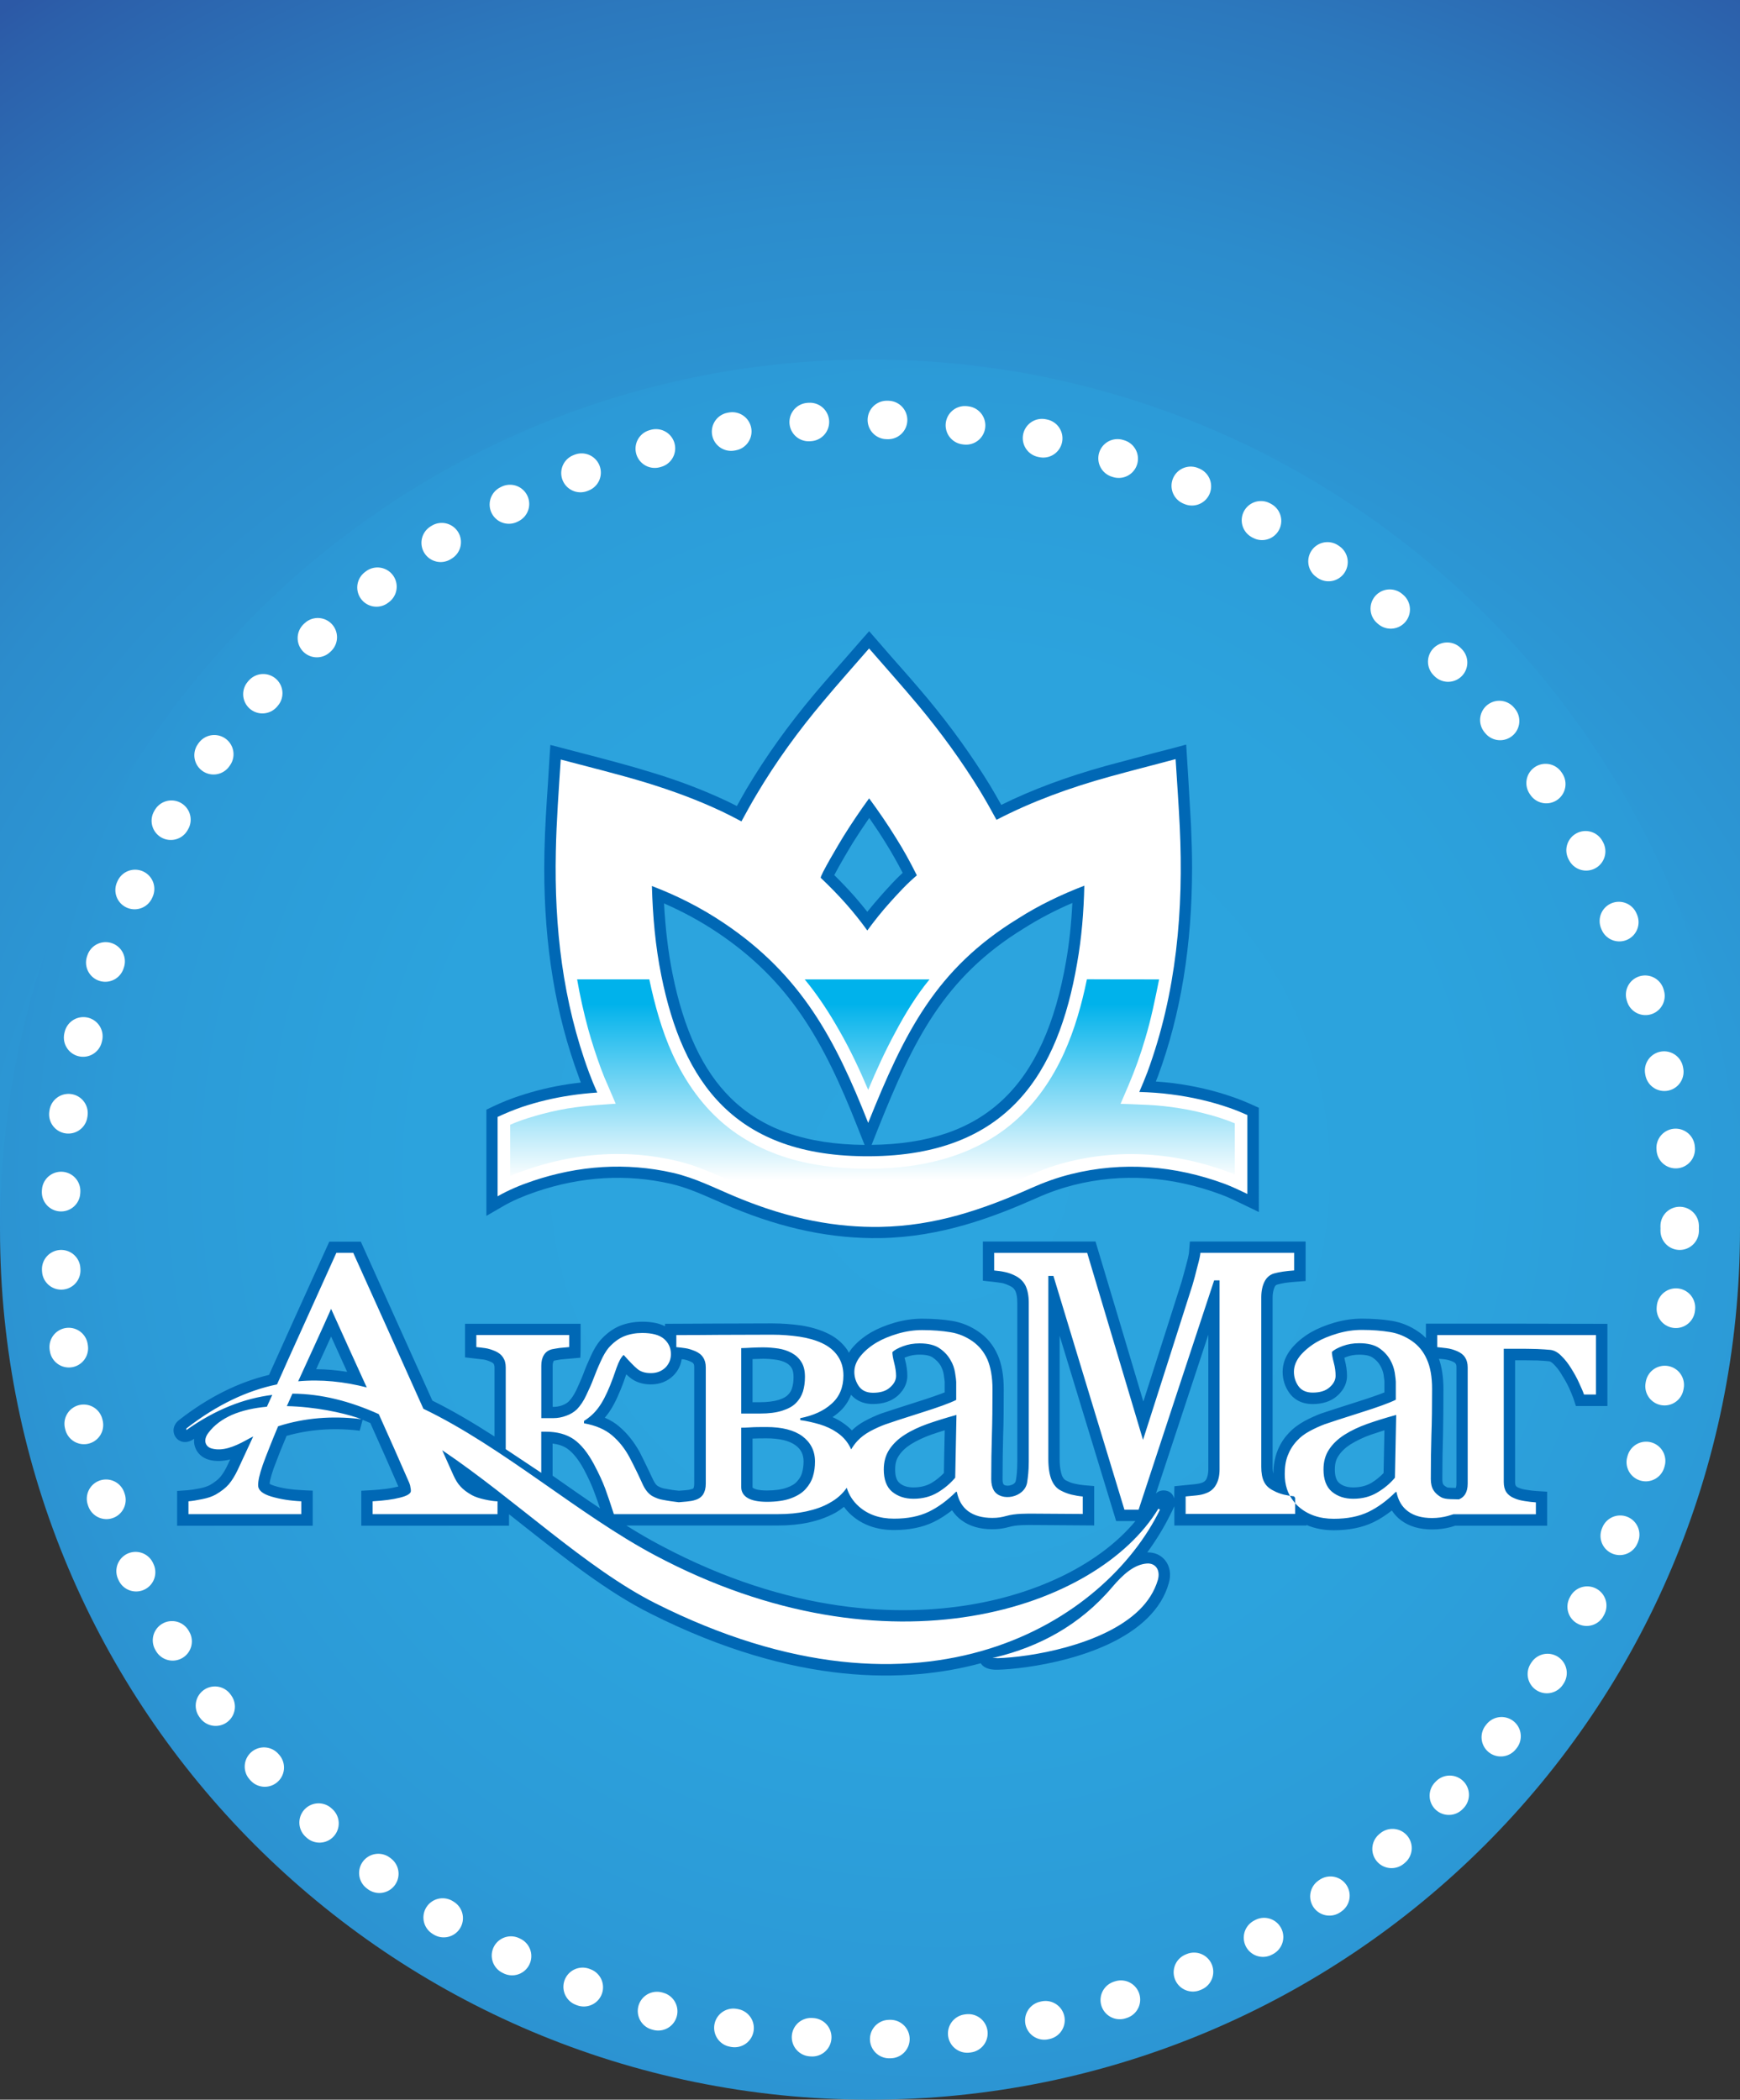 <?xml version="1.0" encoding="utf-8"?>
<!-- Generator: Adobe Illustrator 15.0.0, SVG Export Plug-In . SVG Version: 6.00 Build 0)  -->
<!DOCTYPE svg PUBLIC "-//W3C//DTD SVG 1.1//EN" "http://www.w3.org/Graphics/SVG/1.1/DTD/svg11.dtd">
<svg version="1.1" id="Layer_1" xmlns="http://www.w3.org/2000/svg" xmlns:xlink="http://www.w3.org/1999/xlink" x="0px" y="0px"
	 width="41.438px" height="50px" viewBox="0 0 41.438 50" enable-background="new 0 0 41.438 50" xml:space="preserve">
<rect x="0" y="0" width="41.438" height="50" fill="#333333" stroke="none"/>
<g>
	
		<radialGradient id="SVGID_1_" cx="23.885" cy="32.148" r="38.721" gradientTransform="matrix(0.99 0 0 1 -1.839 0)" gradientUnits="userSpaceOnUse">
		<stop  offset="0" style="stop-color:#2CA5DF"/>
		<stop  offset="0.342" style="stop-color:#2CA3DD"/>
		<stop  offset="0.541" style="stop-color:#2C9AD7"/>
		<stop  offset="0.704" style="stop-color:#2C8CCC"/>
		<stop  offset="0.847" style="stop-color:#2C78BD"/>
		<stop  offset="0.976" style="stop-color:#2C5FAA"/>
		<stop  offset="1" style="stop-color:#2C59A6"/>
	</radialGradient>
	<rect fill-rule="evenodd" clip-rule="evenodd" fill="url(#SVGID_1_)" width="41.438" height="29.215"/>
	<radialGradient id="SVGID_2_" cx="22.38" cy="27.952" r="36.235" gradientUnits="userSpaceOnUse">
		<stop  offset="0" style="stop-color:#2CA5DF"/>
		<stop  offset="0.342" style="stop-color:#2CA3DD"/>
		<stop  offset="0.541" style="stop-color:#2C9AD7"/>
		<stop  offset="0.704" style="stop-color:#2C8CCC"/>
		<stop  offset="0.847" style="stop-color:#2C78BD"/>
		<stop  offset="0.976" style="stop-color:#2C5FAA"/>
		<stop  offset="1" style="stop-color:#2C59A6"/>
	</radialGradient>
	<path fill-rule="evenodd" clip-rule="evenodd" fill="url(#SVGID_2_)" d="M41.438,29.277C41.438,40.722,32.161,50,20.719,50
		C9.277,50,0,40.722,0,29.277C0,17.836,9.277,8.561,20.719,8.561C32.161,8.561,41.438,17.836,41.438,29.277z"/>
	<g>
		<path fill-rule="evenodd" clip-rule="evenodd" fill="#0068B5" d="M29.817,26.307c-0.139-0.064-0.283-0.122-0.436-0.176
			c-0.459-0.162-0.936-0.273-1.457-0.34c-0.127-0.016-0.258-0.027-0.398-0.037c0.016-0.043,0.033-0.086,0.051-0.128
			c0.545-1.48,0.812-3.114,0.812-4.968c0-0.326-0.01-0.66-0.025-0.998l-0.062-1.081l-0.053-0.848l-0.32,0.086l-0.488,0.126
			l-1.096,0.293c-0.939,0.261-1.762,0.566-2.5,0.931c-0.096-0.171-0.184-0.325-0.271-0.47c-0.43-0.699-0.912-1.375-1.482-2.061
			c-0.285-0.34-0.58-0.678-0.869-1.002l-0.524-0.603l-0.205,0.232l-0.323,0.37c-0.251,0.287-0.517,0.586-0.769,0.885
			c-0.636,0.757-1.166,1.5-1.624,2.27c-0.075,0.129-0.152,0.266-0.229,0.406c-0.075-0.038-0.156-0.077-0.237-0.117
			c-0.563-0.264-1.157-0.492-1.817-0.69c-0.514-0.159-1.039-0.296-1.549-0.429l-0.839-0.219l-0.022,0.327l-0.034,0.561
			c-0.037,0.539-0.073,1.095-0.085,1.646c-0.002,0.135-0.005,0.271-0.005,0.403c0,1.851,0.271,3.476,0.818,4.956
			c0.017,0.051,0.034,0.1,0.054,0.147c-0.102,0.011-0.201,0.024-0.295,0.038c-0.418,0.063-0.803,0.158-1.181,0.284
			c-0.198,0.065-0.4,0.146-0.619,0.249l-0.155,0.075v2.529l0.406-0.235c0.219-0.127,0.477-0.238,0.789-0.344
			c1.068-0.361,2.143-0.424,3.193-0.186c0.373,0.086,0.717,0.238,1.077,0.396l0.384,0.167c1.229,0.511,2.39,0.751,3.543,0.731
			c1.438-0.026,2.678-0.496,3.704-0.951c0.311-0.14,0.604-0.24,0.895-0.314c1.146-0.287,2.324-0.211,3.498,0.225
			c0.176,0.064,0.342,0.146,0.518,0.231l0.389,0.188V26.38L29.817,26.307L29.817,26.307z M25.538,21.502
			c-0.025,0.506-0.074,0.964-0.15,1.392c-0.52,2.988-1.951,4.337-4.631,4.369c0.076-0.188,0.168-0.423,0.168-0.423
			c0.815-2.029,1.538-3.557,3.458-4.732C24.741,21.881,25.12,21.682,25.538,21.502L25.538,21.502z M20.59,27.264
			c-1.395-0.012-2.438-0.377-3.188-1.117c-0.663-0.652-1.119-1.623-1.387-2.965c-0.102-0.509-0.168-1.061-0.201-1.669
			c0.451,0.197,0.877,0.429,1.273,0.694c1.717,1.152,2.523,2.571,3.335,4.633C20.423,26.84,20.516,27.075,20.59,27.264L20.59,27.264
			z M21.102,20.088c0.143,0.229,0.273,0.463,0.395,0.697c-0.176,0.162-0.336,0.34-0.5,0.523c-0.118,0.133-0.233,0.27-0.342,0.404
			c-0.098-0.122-0.195-0.24-0.295-0.355c-0.146-0.165-0.304-0.333-0.492-0.518c0.111-0.215,0.348-0.617,0.449-0.781
			c0.121-0.191,0.25-0.387,0.384-0.58C20.847,19.688,20.98,19.889,21.102,20.088L21.102,20.088z"/>
		<path fill-rule="evenodd" clip-rule="evenodd" fill="#FFFFFF" d="M20.697,15.442c0.395,0.456,0.799,0.905,1.184,1.368
			c0.533,0.641,1.023,1.314,1.461,2.029c0.135,0.223,0.264,0.453,0.389,0.683v0.001l0.002-0.001
			c0.852-0.442,1.758-0.769,2.684-1.025c0.525-0.146,1.055-0.278,1.58-0.42c0.033,0.532,0.072,1.065,0.098,1.597
			c0.096,2-0.076,3.971-0.77,5.858c-0.061,0.159-0.125,0.315-0.193,0.471c0.254,0.008,0.508,0.024,0.76,0.058
			c0.479,0.061,0.945,0.166,1.402,0.326c0.139,0.049,0.275,0.104,0.412,0.166c0,0.627,0,1.254,0,1.879
			c-0.178-0.085-0.355-0.17-0.539-0.24c-1.186-0.438-2.432-0.539-3.662-0.232c-0.322,0.08-0.633,0.192-0.939,0.328
			c-1.162,0.518-2.295,0.904-3.596,0.928c-1.014,0.018-2.135-0.168-3.436-0.711c-0.515-0.214-0.973-0.453-1.506-0.576
			c-1.119-0.254-2.251-0.175-3.341,0.193c-0.288,0.096-0.573,0.215-0.837,0.366c0-0.63,0-1.261,0-1.89
			c0.193-0.09,0.389-0.171,0.59-0.24c0.371-0.123,0.749-0.213,1.137-0.271c0.213-0.033,0.43-0.055,0.646-0.07
			c-0.07-0.156-0.135-0.313-0.195-0.475c-0.627-1.695-0.829-3.465-0.791-5.262c0.014-0.732,0.07-1.465,0.117-2.193
			c0.686,0.182,1.381,0.351,2.062,0.559c0.608,0.188,1.203,0.406,1.782,0.68c0.155,0.074,0.309,0.153,0.459,0.234
			c0.115-0.212,0.232-0.424,0.355-0.631c0.467-0.789,1.005-1.529,1.6-2.234C19.966,16.271,20.333,15.861,20.697,15.442
			L20.697,15.442z M25.651,22.939c0.109-0.609,0.158-1.228,0.172-1.848c-0.553,0.213-1.082,0.465-1.58,0.784
			c-1.949,1.194-2.701,2.706-3.567,4.864c-0.778-1.973-1.582-3.514-3.438-4.759c-0.535-0.36-1.11-0.652-1.713-0.881
			c0.02,0.718,0.082,1.432,0.225,2.136c0.509,2.521,1.736,4.321,4.967,4.299C24.014,27.513,25.202,25.542,25.651,22.939
			L25.651,22.939z M21.198,21.486c0.197-0.219,0.41-0.451,0.637-0.641c-0.154-0.309-0.318-0.609-0.502-0.899
			c-0.197-0.32-0.412-0.631-0.635-0.935c-0.213,0.293-0.418,0.596-0.61,0.904c-0.081,0.131-0.574,0.957-0.541,0.99
			c0.212,0.203,0.418,0.41,0.61,0.629c0.176,0.199,0.342,0.408,0.498,0.624C20.824,21.927,21.004,21.701,21.198,21.486
			L21.198,21.486z"/>
		<rect x="30.687" y="34.123" fill-rule="evenodd" clip-rule="evenodd" fill="#231916" width="0.004" height="0.004"/>
		<path fill-rule="evenodd" clip-rule="evenodd" fill="#0068B5" d="M33.958,31.52c0,0,0,0.316,0,0.344
			c-0.055-0.056-0.113-0.109-0.18-0.152c-0.189-0.132-0.398-0.219-0.629-0.258c-0.215-0.035-0.455-0.053-0.719-0.053
			c-0.213,0-0.428,0.032-0.648,0.094c-0.223,0.066-0.408,0.143-0.564,0.232c-0.188,0.111-0.342,0.24-0.461,0.385
			c-0.141,0.174-0.211,0.358-0.211,0.555c0,0.185,0.055,0.354,0.158,0.501c0.086,0.122,0.254,0.267,0.557,0.267
			c0.236,0,0.434-0.064,0.58-0.191c0.199-0.174,0.238-0.355,0.238-0.48c0-0.123-0.018-0.247-0.053-0.381
			c-0.004-0.021-0.008-0.035-0.01-0.051c0.018-0.007,0.031-0.014,0.055-0.022c0.092-0.034,0.189-0.051,0.299-0.051
			c0.184,0,0.275,0.038,0.32,0.069c0.082,0.057,0.141,0.119,0.18,0.192c0.041,0.068,0.066,0.138,0.08,0.214
			c0.02,0.131,0.02,0.17,0.02,0.17s0,0.131,0,0.254c-0.129,0.051-0.334,0.125-0.664,0.229c-0.404,0.127-0.697,0.225-0.85,0.275
			c-0.123,0.047-0.258,0.107-0.393,0.18c-0.15,0.083-0.275,0.178-0.373,0.287c-0.121,0.125-0.211,0.273-0.273,0.434
			c-0.062,0.164-0.09,0.342-0.094,0.531c-0.008-0.041-0.016-0.092-0.016-0.16c0-1.346,0-2.69,0-4.036
			c0-0.103,0.02-0.188,0.049-0.253c0.018-0.035,0.037-0.047,0.061-0.055c0.055-0.016,0.113-0.027,0.176-0.039
			c0.072-0.011,0.164-0.021,0.252-0.027c0.082-0.006,0.164-0.012,0.248-0.019c0-0.315,0-0.627,0-0.94c-0.92,0-1.838,0-2.756,0
			c-0.006,0.086-0.014,0.17-0.02,0.252c0,0-0.002,0.064-0.061,0.281c0,0-0.111,0.412-0.117,0.426c-0.002,0.01-0.59,1.854-0.91,2.851
			c-0.014-0.058-1.139-3.81-1.139-3.81c-0.064,0-0.133,0-0.199,0c-0.83,0-1.656,0-2.484,0c0,0.312,0,0.621,0,0.932
			c0.08,0.009,0.16,0.02,0.242,0.027c0.064,0.006,0.141,0.018,0.225,0.031c0.057,0.014,0.127,0.039,0.199,0.078
			c0.051,0.025,0.082,0.06,0.109,0.111c0.029,0.063,0.045,0.16,0.045,0.278c0,1.261,0,2.521,0,3.784
			c0,0.216-0.016,0.355-0.035,0.452c-0.008,0.067-0.086,0.104-0.148,0.116c-0.072,0.015-0.131-0.006-0.143-0.027
			c-0.02-0.025-0.025-0.07-0.025-0.127c0-0.369,0.006-0.719,0.014-1.039c0.012-0.312,0.014-0.676,0.014-1.104
			c0-0.325-0.049-0.599-0.145-0.815c-0.104-0.231-0.254-0.414-0.453-0.549c-0.189-0.132-0.4-0.219-0.629-0.258
			c-0.215-0.035-0.455-0.053-0.721-0.053c-0.211,0-0.426,0.032-0.648,0.094c-0.223,0.066-0.409,0.143-0.563,0.232
			c-0.188,0.111-0.34,0.238-0.461,0.385c-0.025,0.033-0.047,0.064-0.07,0.101c-0.012-0.028-0.023-0.054-0.041-0.077
			c-0.119-0.17-0.284-0.305-0.49-0.398c-0.173-0.08-0.376-0.139-0.605-0.176c-0.225-0.031-0.455-0.049-0.693-0.049
			c-0.423,0.002-0.844,0.004-1.266,0.004l-1.282,0.006c0,0,0,0.039,0,0.058c-0.144-0.073-0.321-0.108-0.542-0.108
			c-0.189,0-0.369,0.033-0.533,0.098c-0.166,0.07-0.326,0.186-0.468,0.347c-0.081,0.096-0.157,0.222-0.231,0.388
			c-0.067,0.146-0.126,0.285-0.175,0.42c-0.048,0.124-0.104,0.245-0.163,0.376c-0.055,0.11-0.111,0.2-0.18,0.269
			c-0.037,0.037-0.088,0.066-0.152,0.092c-0.072,0.026-0.144,0.038-0.211,0.038h-0.02c0-0.33,0-0.979,0-0.979
			c0-0.05,0.01-0.089,0.024-0.114c0.001-0.002,0.004-0.008,0.022-0.011c0.013-0.004,0.152-0.026,0.152-0.026l0.461-0.041
			c0.004-0.082,0.006-0.166,0.006-0.249c0-0.185,0-0.37,0-0.558c-0.918,0-1.834,0-2.752,0c0,0.266,0,0.531,0,0.799
			c0.145,0.018,0.289,0.034,0.438,0.051c0.053,0.008,0.107,0.025,0.17,0.053c0.036,0.016,0.062,0.031,0.074,0.051
			c0.01,0.018,0.02,0.048,0.02,0.09c0,0.545,0,1.092,0,1.639c-0.488-0.314-0.981-0.607-1.48-0.854
			c-0.064-0.141-1.704-3.785-1.704-3.785c-0.059,0-0.118,0-0.178,0c-0.189,0-0.38,0-0.573,0c-0.295,0.645-0.584,1.29-0.879,1.938
			c0,0-0.496,1.102-0.556,1.234c-0.728,0.174-1.444,0.531-2.134,1.068c-0.33,0.246-0.022,0.717,0.352,0.453
			c0,0.016-0.004,0.033-0.004,0.049c0,0.053,0.008,0.104,0.025,0.15c0.049,0.147,0.17,0.256,0.33,0.301
			c0.169,0.047,0.344,0.033,0.506-0.008c-0.015,0.036-0.061,0.131-0.061,0.131c-0.059,0.127-0.12,0.223-0.178,0.29
			c-0.053,0.062-0.133,0.124-0.238,0.186c-0.059,0.033-0.143,0.061-0.241,0.081c-0.118,0.024-0.216,0.039-0.294,0.045
			c-0.084,0.006-0.167,0.011-0.252,0.018c0,0.277,0,0.553,0,0.829c1.077,0,2.154,0,3.229,0c0-0.276,0-0.558,0-0.837
			c-0.085-0.002-0.171-0.005-0.257-0.011c-0.244-0.011-0.465-0.044-0.65-0.101c-0.064-0.02-0.1-0.037-0.119-0.049
			c0-0.022,0.006-0.053,0.014-0.094c0.014-0.064,0.042-0.157,0.08-0.27c0.003-0.007,0.156-0.406,0.156-0.406
			s0.092-0.227,0.154-0.373c0.523-0.148,1.09-0.196,1.68-0.13c0.009,0,0.062,0.008,0.062,0.008s0.035-0.13,0.068-0.26
			c0.061,0.023,0.121,0.051,0.184,0.077c0.26,0.576,0.473,1.061,0.668,1.512c-0.008,0-0.015,0.004-0.025,0.005
			c-0.154,0.04-0.352,0.065-0.603,0.081c-0.085,0.005-0.171,0.01-0.255,0.014c0,0.279,0,0.557,0,0.833c1.17,0,2.342,0,3.518,0
			v-0.274c0.097,0.077,0.192,0.153,0.291,0.23c1.054,0.832,2.047,1.618,3.074,2.134c3.469,1.747,6.133,1.655,7.87,1.185
			c0.051,0.09,0.176,0.161,0.404,0.154c0.656-0.016,2.578-0.265,3.557-1.221c0.258-0.251,0.432-0.535,0.516-0.84
			c0.062-0.208,0.027-0.406-0.09-0.549c-0.102-0.123-0.252-0.188-0.422-0.184c0.209-0.285,0.393-0.586,0.547-0.896
			c0.033-0.066,0.068-0.135,0.098-0.203c0,0.154,0,0.307,0,0.459c1.051,0,2.1,0,3.148,0c0-0.004,0-0.008,0-0.013
			c0.193,0.084,0.41,0.126,0.65,0.126c0.359,0,0.678-0.064,0.941-0.19c0.152-0.073,0.299-0.17,0.441-0.28
			c0.061,0.091,0.133,0.172,0.225,0.238c0.189,0.141,0.439,0.213,0.734,0.213c0.156,0,0.307-0.02,0.441-0.056
			c0,0,0.062-0.019,0.107-0.033c0.074,0,2.191,0,2.191,0c0-0.269,0-0.539,0-0.81c-0.088-0.004-0.17-0.01-0.254-0.016
			c-0.07-0.004-0.15-0.014-0.24-0.029c-0.072-0.01-0.131-0.026-0.172-0.045l-0.008-0.002H36.17c-0.035-0.014-0.059-0.031-0.07-0.047
			c-0.004-0.008-0.018-0.03-0.018-0.09c0,0,0-2.449,0-2.901c0.107,0,0.215,0,0.215,0c0.092,0,0.182,0.002,0.273,0.004
			c0.01,0,0.023,0,0.031,0c0.109,0.005,0.213,0.011,0.297,0.021c0.021,0.004,0.061,0.026,0.1,0.066
			c0.068,0.068,0.135,0.15,0.193,0.249l0.002,0.003v0.004c0.064,0.098,0.123,0.201,0.172,0.307c0.037,0.084,0.084,0.191,0.104,0.249
			c0.02,0.062,0.039,0.124,0.061,0.187c0.25,0,0.502,0,0.75,0c0-0.65,0-1.305,0-1.957C36.842,31.52,35.399,31.52,33.958,31.52
			L33.958,31.52z M27.965,35.679v-0.042c0-0.082,0-0.164,0.004-0.245l0.498-0.05c0.062-0.007,0.115-0.018,0.158-0.034l0.01-0.003
			c0.039-0.016,0.072-0.04,0.094-0.082c0.029-0.057,0.047-0.134,0.047-0.23c0,0,0-1.894,0-3.209
			c-0.34,1.036-0.932,2.822-1.248,3.783c0.055-0.073,0.211-0.109,0.326-0.037C27.909,35.56,27.94,35.615,27.965,35.679
			L27.965,35.679z M22.192,35.309c-0.125,0.074-0.268,0.111-0.438,0.111c-0.141,0-0.25-0.033-0.332-0.105
			c-0.07-0.058-0.104-0.165-0.104-0.322c0-0.129,0.025-0.236,0.086-0.326c0.068-0.105,0.164-0.194,0.283-0.271
			c0.146-0.091,0.312-0.169,0.492-0.233c0.096-0.033,0.203-0.068,0.32-0.104c-0.01,0.377-0.018,0.883-0.02,1.019
			C22.397,35.161,22.305,35.241,22.192,35.309L22.192,35.309z M18.738,35.426c-0.125,0.044-0.283,0.067-0.471,0.067
			c-0.206,0-0.292-0.033-0.324-0.054c-0.016-0.01-0.021-0.016-0.021-0.016s0-0.004,0-0.015c0,0,0-0.806,0-1.151
			c0.081-0.004,0.192-0.006,0.329-0.006c0.313,0,0.548,0.057,0.696,0.167c0.13,0.095,0.19,0.218,0.19,0.384
			c0,0.1-0.014,0.189-0.037,0.273c-0.02,0.071-0.057,0.135-0.116,0.199C18.933,35.336,18.849,35.388,18.738,35.426L18.738,35.426z
			 M18.861,33.059c-0.018,0.06-0.047,0.108-0.092,0.152c0,0-0.002,0.003-0.005,0.004l-0.003,0.004
			c-0.028,0.031-0.087,0.074-0.211,0.115c-0.119,0.037-0.271,0.057-0.452,0.057c0,0-0.095,0-0.176,0c0-0.295,0-0.742,0-1.027
			c0.021,0,0.249-0.008,0.249-0.008c0.114,0,0.218,0.01,0.324,0.025c0.088,0.014,0.163,0.039,0.231,0.075
			c0.053,0.03,0.097,0.069,0.128,0.122c0.027,0.046,0.044,0.115,0.044,0.209C18.899,32.889,18.887,32.98,18.861,33.059
			L18.861,33.059z M14.156,35.541c0.045,0.117,0.088,0.243,0.134,0.379c-0.345-0.229-0.69-0.472-1.046-0.721
			c-0.028-0.018-0.056-0.038-0.084-0.059c0-0.021,0-0.045,0-0.067c0,0,0-0.413,0-0.698c0.141,0.018,0.258,0.058,0.35,0.122
			c0.137,0.096,0.27,0.263,0.395,0.493C14.016,35.199,14.1,35.385,14.156,35.541L14.156,35.541z M23.094,38.216
			c-1.639,0.27-4.246,0.243-7.372-1.421c-0.27-0.143-0.537-0.299-0.805-0.468c1.207,0,2.414,0,3.617,0
			c0.252,0,0.496-0.023,0.722-0.071c0.245-0.054,0.45-0.131,0.634-0.23c0.076-0.043,0.144-0.092,0.209-0.143
			c0.051,0.068,0.105,0.133,0.172,0.191c0.268,0.24,0.613,0.361,1.02,0.361c0.363,0,0.678-0.064,0.941-0.19
			c0.152-0.073,0.299-0.17,0.441-0.28c0.061,0.091,0.135,0.172,0.227,0.238c0.191,0.141,0.434,0.213,0.732,0.213
			c0.152,0,0.268-0.018,0.41-0.057c0.162-0.047,0.385-0.045,0.623-0.043c0.465,0.003,0.93,0.006,1.393,0.01c0-0.314,0-0.627,0-0.938
			c-0.082-0.008-0.166-0.014-0.248-0.021c-0.074-0.007-0.152-0.02-0.23-0.039c-0.068-0.014-0.123-0.039-0.176-0.066
			c-0.004-0.002-0.008-0.002-0.008-0.002c-0.004-0.006-0.01-0.006-0.01-0.006c-0.016-0.008-0.055-0.027-0.094-0.113
			c-0.023-0.064-0.057-0.184-0.057-0.399c0,0,0-1.643,0-2.934c0.16,0.53,1.346,4.413,1.346,4.413c0.154,0,0.307,0,0.459,0
			C26.223,37.205,24.79,37.936,23.094,38.216L23.094,38.216z M20.215,34.129l0.004-0.006l-0.001,0.002l-0.003,0.002V34.129z
			 M7.567,32.521c0.104-0.229,0.214-0.461,0.318-0.695c0.183,0.4,0.374,0.826,0.382,0.842c-0.249-0.039-0.494-0.062-0.738-0.063
			C7.543,32.582,7.567,32.521,7.567,32.521L7.567,32.521z M32.665,35.309c-0.125,0.074-0.27,0.111-0.438,0.111
			c-0.141,0-0.252-0.035-0.334-0.105c-0.068-0.058-0.104-0.165-0.104-0.322c0-0.129,0.025-0.236,0.088-0.326
			c0.068-0.105,0.164-0.194,0.283-0.271c0.148-0.091,0.309-0.169,0.492-0.233c0.098-0.033,0.203-0.068,0.318-0.104
			c-0.006,0.377-0.016,0.883-0.02,1.019C32.87,35.161,32.776,35.241,32.665,35.309L32.665,35.309z M34.413,32.371
			c0.061,0.008,0.119,0.025,0.18,0.051c0.035,0.016,0.062,0.031,0.072,0.051c0.016,0.018,0.02,0.048,0.02,0.09
			c0,0.923,0,1.846,0,2.768c0,0.058-0.01,0.085-0.016,0.101c-0.055-0.001-0.111-0.003-0.111-0.003
			c-0.068-0.002-0.096-0.008-0.1-0.013c-0.057-0.03-0.08-0.056-0.088-0.07c-0.006-0.011-0.021-0.042-0.021-0.126
			c0-0.391,0.006-0.732,0.016-1.038c0.006-0.319,0.01-0.683,0.01-1.105c0-0.278-0.037-0.521-0.107-0.72
			C34.325,32.359,34.413,32.371,34.413,32.371L34.413,32.371z M20.268,33.214c0.097,0.109,0.255,0.22,0.52,0.22
			c0.241,0,0.434-0.064,0.584-0.191c0.195-0.172,0.236-0.355,0.236-0.48c0-0.123-0.018-0.247-0.053-0.381
			c-0.004-0.02-0.012-0.035-0.014-0.051c0.02-0.007,0.033-0.014,0.057-0.022c0.092-0.034,0.191-0.051,0.299-0.051
			c0.184,0,0.275,0.038,0.318,0.069c0.082,0.057,0.141,0.119,0.186,0.192c0.037,0.068,0.062,0.138,0.074,0.211
			c0.02,0.13,0.023,0.174,0.023,0.174s0,0.13,0,0.253c-0.131,0.051-0.336,0.125-0.666,0.229c-0.404,0.128-0.697,0.225-0.848,0.275
			c-0.127,0.047-0.258,0.107-0.393,0.18c-0.119,0.064-0.219,0.139-0.303,0.221c-0.062-0.064-0.134-0.125-0.213-0.178
			c-0.076-0.053-0.158-0.098-0.248-0.138c0.051-0.036,0.102-0.071,0.149-0.114C20.109,33.517,20.205,33.377,20.268,33.214
			L20.268,33.214z M16.234,32.367c0.012,0,0.039,0.002,0.039,0.002c0.049,0.008,0.107,0.025,0.17,0.053
			c0.036,0.016,0.062,0.031,0.072,0.051c0.014,0.018,0.018,0.048,0.018,0.09c0,0.923,0,1.846,0,2.768
			c0,0.068-0.014,0.098-0.018,0.109c-0.006,0.007-0.021,0.015-0.04,0.021l-0.009,0.001c-0.033,0.012-0.077,0.02-0.132,0.024
			c0,0-0.146,0.013-0.167,0.013c-0.029-0.004-0.086-0.01-0.086-0.01c-0.023-0.002-0.042-0.006-0.066-0.008l0,0l-0.193-0.034
			l-0.009-0.002c-0.028-0.005-0.078-0.019-0.147-0.057c-0.021-0.013-0.064-0.048-0.11-0.146l-0.138-0.29
			c-0.076-0.162-0.139-0.283-0.189-0.383c-0.135-0.24-0.297-0.443-0.484-0.6c-0.097-0.084-0.213-0.154-0.342-0.209
			c0.018-0.024,0.039-0.047,0.057-0.07c0.113-0.146,0.217-0.343,0.322-0.603c0.045-0.11,0.09-0.231,0.133-0.361
			c0.031,0.029,0.059,0.056,0.086,0.077c0.131,0.107,0.298,0.164,0.5,0.164c0.214,0,0.398-0.074,0.539-0.214
			C16.149,32.642,16.212,32.512,16.234,32.367L16.234,32.367z"/>
		<path fill-rule="evenodd" clip-rule="evenodd" fill="#FFFFFF" d="M30.823,35.771h0.002c-0.004-0.007-0.01-0.012-0.016-0.019
			c-0.145-0.179-0.213-0.394-0.213-0.651c0-0.166,0.021-0.312,0.072-0.441c0.049-0.129,0.121-0.246,0.221-0.352
			c0.076-0.084,0.176-0.162,0.303-0.23c0.125-0.068,0.246-0.121,0.354-0.162c0.141-0.048,0.42-0.141,0.84-0.273
			c0.424-0.133,0.705-0.236,0.855-0.311c0-0.143,0-0.285,0-0.429c0-0.036-0.01-0.11-0.025-0.216
			c-0.018-0.107-0.055-0.209-0.107-0.301c-0.062-0.11-0.148-0.203-0.26-0.281c-0.113-0.078-0.273-0.119-0.479-0.119
			c-0.141,0-0.271,0.021-0.395,0.067c-0.119,0.044-0.207,0.091-0.256,0.142c0,0.057,0.016,0.143,0.045,0.254
			c0.031,0.113,0.043,0.217,0.043,0.312c0,0.1-0.047,0.192-0.143,0.275c-0.096,0.086-0.23,0.126-0.404,0.126
			c-0.15,0-0.266-0.052-0.338-0.154s-0.107-0.217-0.107-0.343c0-0.132,0.051-0.26,0.148-0.381c0.102-0.121,0.232-0.229,0.391-0.324
			c0.139-0.081,0.305-0.149,0.502-0.207c0.195-0.057,0.387-0.084,0.574-0.084c0.258,0,0.48,0.019,0.674,0.051
			c0.191,0.031,0.365,0.105,0.521,0.213c0.156,0.108,0.275,0.252,0.355,0.436c0.084,0.183,0.125,0.418,0.125,0.706
			c0,0.414-0.004,0.78-0.016,1.099c-0.01,0.318-0.014,0.666-0.014,1.045c0,0.111,0.021,0.201,0.064,0.268
			c0.039,0.065,0.104,0.123,0.188,0.17c0.049,0.025,0.119,0.039,0.219,0.042c0.066,0.001,0.135,0.005,0.199,0.005
			c0.064-0.027,0.113-0.066,0.146-0.119c0.041-0.066,0.062-0.148,0.062-0.254c0-0.922,0-1.845,0-2.768
			c0-0.098-0.021-0.176-0.064-0.241c-0.041-0.064-0.107-0.114-0.193-0.149c-0.078-0.033-0.162-0.059-0.25-0.069
			c-0.082-0.011-0.158-0.019-0.219-0.025c0-0.095,0-0.19,0-0.287c1.262,0,2.52,0,3.781,0c0,0.472,0,0.944,0,1.416
			c-0.094,0-0.191,0-0.285,0c-0.021-0.063-0.061-0.155-0.117-0.276c-0.053-0.121-0.119-0.234-0.186-0.343
			c-0.07-0.114-0.148-0.216-0.234-0.298c-0.082-0.087-0.174-0.136-0.262-0.146c-0.088-0.008-0.193-0.016-0.316-0.021
			c-0.121-0.002-0.225-0.006-0.312-0.006c-0.16,0-0.322,0-0.484,0c0,1.059,0,2.117,0,3.174c0,0.098,0.02,0.178,0.062,0.242
			c0.043,0.063,0.107,0.111,0.193,0.145c0.068,0.031,0.15,0.051,0.242,0.066c0.094,0.015,0.182,0.025,0.268,0.031
			c0,0.094,0,0.188,0,0.283c-0.658,0-1.312,0-1.965,0c-0.049,0.016-0.098,0.029-0.139,0.042c-0.109,0.029-0.232,0.048-0.369,0.048
			c-0.24,0-0.432-0.055-0.572-0.159c-0.145-0.106-0.236-0.261-0.275-0.462c-0.008,0-0.018,0-0.018,0
			c-0.209,0.207-0.422,0.365-0.652,0.476c-0.229,0.109-0.502,0.163-0.824,0.163c-0.34,0-0.623-0.098-0.842-0.293
			c-0.02-0.02-0.041-0.037-0.061-0.059c-0.006-0.008-0.014-0.014-0.018-0.021v0.003C30.836,35.787,30.831,35.781,30.823,35.771
			L30.823,35.771z M33.25,33.694c-0.262,0.071-0.492,0.144-0.688,0.213c-0.197,0.071-0.377,0.153-0.547,0.261
			c-0.152,0.098-0.275,0.213-0.363,0.348c-0.09,0.133-0.133,0.293-0.133,0.477c0,0.239,0.068,0.417,0.199,0.528
			c0.135,0.113,0.305,0.169,0.508,0.169c0.219,0,0.408-0.049,0.576-0.15c0.164-0.097,0.305-0.215,0.418-0.351
			C33.231,34.689,33.241,34.193,33.25,33.694L33.25,33.694z M22.778,33.694c-0.26,0.071-0.49,0.144-0.688,0.213
			c-0.197,0.071-0.379,0.153-0.547,0.261c-0.154,0.098-0.273,0.213-0.363,0.348c-0.088,0.133-0.133,0.293-0.133,0.477
			c0,0.239,0.066,0.417,0.197,0.528c0.137,0.113,0.307,0.169,0.51,0.169c0.217,0,0.408-0.049,0.578-0.15
			c0.162-0.097,0.301-0.215,0.416-0.351C22.758,34.689,22.768,34.193,22.778,33.694L22.778,33.694z M24.461,35.303
			c0.02-0.13,0.039-0.282,0.039-0.498c0-1.264,0-2.523,0-3.784c0-0.164-0.027-0.297-0.076-0.403c-0.051-0.1-0.129-0.176-0.227-0.229
			c-0.092-0.049-0.186-0.083-0.271-0.099c-0.09-0.02-0.172-0.028-0.25-0.036c0-0.141,0-0.279,0-0.42c0.738,0,1.479,0,2.215,0
			c0.443,1.487,0.887,2.971,1.33,4.454c0.396-1.229,0.785-2.46,1.178-3.688c0.037-0.125,0.076-0.269,0.117-0.438
			c0.047-0.166,0.068-0.276,0.072-0.329c0.746,0,1.49,0,2.232,0c0,0.141,0,0.279,0,0.42c-0.104,0.008-0.193,0.016-0.271,0.029
			c-0.078,0.011-0.148,0.027-0.213,0.044c-0.1,0.032-0.176,0.099-0.225,0.2c-0.047,0.097-0.074,0.221-0.074,0.368
			c0,1.347,0,2.69,0,4.036c0,0.145,0.021,0.264,0.066,0.355c0.043,0.09,0.117,0.159,0.223,0.211
			c0.074,0.041,0.156,0.072,0.242,0.094c0.084,0.02,0.164,0.034,0.248,0.042c0.01,0.015,0.02,0.024,0.027,0.036
			c0,0.127,0,0.256,0,0.383c-0.869,0-1.736,0-2.607,0c0-0.138,0-0.277,0-0.416c0.084-0.008,0.168-0.016,0.258-0.025
			c0.088-0.009,0.162-0.025,0.23-0.053c0.102-0.037,0.184-0.104,0.238-0.204c0.055-0.098,0.082-0.218,0.082-0.362
			c0-1.498,0-3.001,0-4.502c-0.041,0-0.086,0-0.129,0c-0.6,1.82-1.203,3.641-1.799,5.461c-0.113,0-0.225,0-0.338,0
			c-0.564-1.855-1.129-3.711-1.691-5.567c-0.041,0-0.08,0-0.121,0c0,1.452,0,2.905,0,4.357c0,0.213,0.027,0.381,0.078,0.504
			c0.053,0.123,0.127,0.206,0.225,0.253c0.078,0.041,0.158,0.072,0.246,0.094c0.09,0.021,0.178,0.037,0.271,0.045
			c0,0.139,0,0.278,0,0.416c-0.359-0.002-0.721-0.004-1.082-0.007c-0.273-0.003-0.527-0.005-0.734,0.053
			c-0.111,0.031-0.201,0.048-0.338,0.048c-0.24,0-0.432-0.055-0.574-0.159c-0.143-0.106-0.232-0.261-0.271-0.462
			c-0.012,0-0.02,0-0.02,0c-0.209,0.207-0.422,0.365-0.652,0.476c-0.229,0.109-0.502,0.163-0.824,0.163
			c-0.341,0-0.622-0.098-0.84-0.293c-0.138-0.123-0.233-0.271-0.286-0.443c-0.1,0.146-0.235,0.266-0.407,0.36
			c-0.16,0.093-0.345,0.156-0.557,0.203c-0.209,0.045-0.43,0.065-0.666,0.065c-0.785,0-1.57,0-2.355,0c-0.014,0-0.027,0-0.041,0
			c-0.506,0-1.012,0-1.52,0c-0.075-0.236-0.145-0.438-0.206-0.608c-0.062-0.167-0.152-0.362-0.271-0.585
			c-0.146-0.271-0.304-0.468-0.477-0.589c-0.174-0.12-0.397-0.181-0.67-0.181c-0.035,0-0.072,0-0.105,0c0,0.326,0,0.652,0,0.979
			c-0.28-0.188-0.564-0.376-0.846-0.563c0-0.648,0-1.299,0-1.947c0-0.098-0.022-0.176-0.066-0.241
			c-0.042-0.064-0.107-0.114-0.191-0.149c-0.08-0.033-0.158-0.059-0.232-0.069c-0.076-0.011-0.146-0.019-0.211-0.025
			c0-0.095,0-0.19,0-0.287c0.736,0,1.477,0,2.211,0c0,0.097,0,0.192,0,0.287c-0.089,0.007-0.16,0.013-0.229,0.021
			c-0.066,0.01-0.128,0.02-0.182,0.031c-0.087,0.023-0.15,0.068-0.191,0.137c-0.042,0.066-0.062,0.151-0.062,0.253
			c0,0.417,0,0.833,0,1.25c0.096,0,0.192,0,0.289,0c0.103,0,0.203-0.019,0.305-0.057c0.102-0.036,0.184-0.087,0.255-0.154
			c0.083-0.087,0.161-0.2,0.226-0.344c0.068-0.142,0.127-0.273,0.172-0.396c0.05-0.131,0.105-0.267,0.168-0.402
			c0.062-0.141,0.127-0.247,0.189-0.322c0.115-0.129,0.238-0.221,0.365-0.273c0.134-0.054,0.276-0.08,0.434-0.08
			c0.234,0,0.408,0.045,0.521,0.142c0.108,0.095,0.163,0.216,0.163,0.36c0,0.125-0.042,0.23-0.129,0.32
			c-0.091,0.086-0.203,0.134-0.348,0.134c-0.139,0-0.246-0.034-0.324-0.101c-0.08-0.066-0.187-0.178-0.324-0.332
			c-0.059,0.049-0.115,0.152-0.171,0.309c-0.053,0.157-0.103,0.295-0.151,0.414c-0.094,0.232-0.188,0.412-0.285,0.539
			c-0.095,0.129-0.21,0.23-0.338,0.309c0,0.02,0,0.037,0,0.057c0.28,0.05,0.501,0.146,0.666,0.285
			c0.164,0.139,0.303,0.311,0.417,0.523c0.054,0.102,0.116,0.225,0.187,0.371c0.068,0.145,0.113,0.239,0.133,0.286
			c0.062,0.13,0.139,0.218,0.222,0.267c0.087,0.047,0.167,0.076,0.24,0.088c0.071,0.015,0.142,0.026,0.214,0.037
			c0.065,0.009,0.124,0.017,0.178,0.023c0.062-0.007,0.128-0.012,0.195-0.017c0.074-0.007,0.141-0.018,0.192-0.036
			c0.087-0.025,0.151-0.07,0.194-0.135c0.04-0.066,0.062-0.148,0.062-0.254c0-0.922,0-1.845,0-2.768
			c0-0.098-0.021-0.176-0.065-0.241c-0.04-0.064-0.107-0.114-0.191-0.149c-0.083-0.033-0.158-0.059-0.234-0.069
			c-0.074-0.011-0.145-0.019-0.211-0.025c0-0.095,0-0.19,0-0.287c0.275,0,0.613,0,1.019-0.005c0.399-0.002,0.821-0.004,1.261-0.004
			c0.232,0,0.449,0.018,0.65,0.047c0.203,0.031,0.38,0.08,0.537,0.153c0.161,0.075,0.289,0.177,0.377,0.308
			c0.088,0.127,0.135,0.283,0.135,0.464c0,0.284-0.096,0.511-0.285,0.675c-0.186,0.169-0.434,0.279-0.744,0.341
			c0,0.013,0,0.032,0,0.046c0.158,0.021,0.312,0.057,0.467,0.102c0.15,0.046,0.288,0.109,0.404,0.19
			c0.122,0.081,0.223,0.186,0.294,0.31c0.019,0.031,0.034,0.061,0.048,0.096c0.042-0.07,0.092-0.141,0.15-0.203
			c0.078-0.084,0.179-0.162,0.303-0.23c0.128-0.068,0.246-0.121,0.358-0.162c0.137-0.048,0.416-0.141,0.836-0.273
			c0.424-0.133,0.707-0.236,0.855-0.311c0-0.143,0-0.285,0-0.429c0-0.036-0.01-0.11-0.027-0.216
			c-0.016-0.107-0.051-0.209-0.107-0.301c-0.061-0.11-0.146-0.203-0.26-0.281c-0.111-0.078-0.271-0.119-0.477-0.119
			c-0.141,0-0.27,0.021-0.393,0.067c-0.119,0.044-0.207,0.091-0.256,0.142c0,0.057,0.014,0.143,0.043,0.254
			c0.029,0.113,0.045,0.217,0.045,0.312c0,0.1-0.049,0.192-0.146,0.275c-0.094,0.086-0.229,0.126-0.403,0.126
			c-0.15,0-0.265-0.052-0.336-0.154c-0.072-0.103-0.109-0.217-0.109-0.343c0-0.132,0.051-0.26,0.15-0.381s0.227-0.229,0.389-0.324
			c0.139-0.081,0.305-0.149,0.5-0.207c0.197-0.057,0.389-0.084,0.574-0.084c0.26,0,0.482,0.019,0.676,0.051
			c0.193,0.031,0.367,0.105,0.523,0.213c0.154,0.108,0.275,0.252,0.357,0.436c0.078,0.183,0.121,0.418,0.121,0.706
			c0,0.414-0.004,0.78-0.014,1.099s-0.016,0.666-0.016,1.045c0,0.111,0.023,0.201,0.062,0.268
			C23.836,35.768,24.399,35.668,24.461,35.303L24.461,35.303z M19.409,34.803c0-0.254-0.103-0.453-0.3-0.602
			c-0.199-0.146-0.484-0.219-0.857-0.219c-0.16,0-0.289,0.001-0.383,0.008c-0.093,0.006-0.165,0.008-0.217,0.008
			c0,0.472,0,0.941,0,1.411c0,0.111,0.049,0.2,0.151,0.261c0.104,0.062,0.255,0.093,0.464,0.093c0.22,0,0.41-0.027,0.561-0.081
			c0.154-0.056,0.275-0.13,0.359-0.225c0.084-0.094,0.142-0.194,0.174-0.305C19.395,35.043,19.409,34.927,19.409,34.803
			L19.409,34.803z M19.17,32.787c0-0.146-0.027-0.262-0.086-0.354c-0.055-0.09-0.131-0.16-0.229-0.215
			c-0.096-0.051-0.199-0.086-0.317-0.105c-0.118-0.017-0.241-0.028-0.366-0.028c-0.08,0-0.168,0.003-0.265,0.007
			c-0.097,0.006-0.181,0.009-0.255,0.011c0,0.519,0,1.04,0,1.558c0.149,0,0.299,0,0.446,0c0.212,0,0.389-0.022,0.534-0.069
			c0.141-0.046,0.254-0.106,0.326-0.185c0.077-0.076,0.13-0.166,0.164-0.27C19.154,33.033,19.17,32.915,19.17,32.787L19.17,32.787z
			 M27.313,37.232c0.205-0.013,0.326,0.152,0.262,0.389c-0.082,0.276-0.236,0.514-0.445,0.719c-0.869,0.848-2.625,1.127-3.375,1.146
			c-0.041-0.004-0.078-0.006-0.121-0.006c0.027-0.004,0.053-0.01,0.078-0.016c1.012-0.246,1.996-0.748,2.779-1.674
			C26.747,37.489,27.01,37.255,27.313,37.232L27.313,37.232z M11.848,36.057c-0.112,0-0.225,0-0.336,0h-0.003
			c-0.88,0-1.757,0-2.635,0c0-0.103,0-0.205,0-0.306c0.263-0.016,0.478-0.043,0.652-0.088c0.172-0.042,0.259-0.097,0.259-0.159
			c0-0.027-0.003-0.058-0.012-0.095c-0.003-0.038-0.017-0.07-0.028-0.101c-0.239-0.549-0.48-1.092-0.724-1.633
			c-0.673-0.303-1.357-0.484-2.057-0.488c-0.043,0.1-0.088,0.199-0.133,0.297c0.669,0.014,1.328,0.158,1.678,0.276
			c0.031,0.012,0.062,0.024,0.092,0.036c-0.021-0.002-0.042-0.004-0.066-0.01c-0.62-0.068-1.267-0.029-1.912,0.178
			c-0.069,0.164-0.139,0.332-0.203,0.496c-0.061,0.15-0.113,0.29-0.159,0.414C6.217,35,6.188,35.102,6.171,35.178
			c-0.017,0.079-0.024,0.143-0.024,0.192c0,0.115,0.103,0.204,0.313,0.267c0.212,0.063,0.45,0.101,0.715,0.114
			c0,0.101,0,0.203,0,0.306c-0.896,0-1.791,0-2.687,0c0-0.103,0-0.205,0-0.306c0.087-0.007,0.195-0.024,0.326-0.052
			c0.131-0.025,0.238-0.062,0.323-0.109c0.136-0.079,0.236-0.158,0.312-0.245c0.072-0.085,0.146-0.202,0.217-0.353
			c0.117-0.251,0.24-0.515,0.364-0.785c-0.058,0.028-0.114,0.059-0.17,0.09c-0.293,0.162-0.567,0.264-0.815,0.197
			c-0.164-0.045-0.208-0.206-0.086-0.369c0.143-0.193,0.338-0.33,0.562-0.431c0.25-0.108,0.537-0.169,0.835-0.196
			c0.042-0.092,0.084-0.186,0.128-0.281c-0.666,0.082-1.35,0.343-2.046,0.838c0-0.012,0-0.025,0-0.039
			c0.736-0.572,1.456-0.904,2.159-1.049c0.084-0.186,0.17-0.376,0.255-0.57c0.435-0.959,0.819-1.815,1.159-2.564
			c0.137,0,0.269,0,0.401,0c0.56,1.239,1.116,2.476,1.671,3.714c1.895,0.909,3.703,2.526,5.512,3.487
			c5.567,2.962,10.549,1.271,11.991-1.107c0.012,0.006,0.027,0.014,0.039,0.022c-1.279,2.622-5.572,5.472-12.02,2.228
			c-1.656-0.836-3.333-2.471-5.074-3.643c0.088,0.197,0.176,0.396,0.266,0.594c0.051,0.112,0.105,0.203,0.172,0.272
			c0.063,0.07,0.151,0.137,0.268,0.203c0.076,0.042,0.176,0.075,0.301,0.103s0.227,0.043,0.311,0.046
			C11.848,35.852,11.848,35.954,11.848,36.057L11.848,36.057z M8.734,33.039c-0.281-0.619-0.567-1.242-0.849-1.871
			c-0.254,0.576-0.523,1.15-0.784,1.725C7.654,32.842,8.199,32.902,8.734,33.039L8.734,33.039z"/>
		
			<linearGradient id="SVGID_3_" gradientUnits="userSpaceOnUse" x1="3594.056" y1="6743.966" x2="3594.056" y2="6749.643" gradientTransform="matrix(1 0 0 1 -3573.279 -6720.67)">
			<stop  offset="0.102" style="stop-color:#00B2EB"/>
			<stop  offset="0.842" style="stop-color:#FFFFFF"/>
		</linearGradient>
		<path fill-rule="evenodd" clip-rule="evenodd" fill="url(#SVGID_3_)" d="M27.604,23.322c-0.096,0.477-0.191,0.947-0.332,1.414
			c-0.111,0.383-0.246,0.754-0.402,1.121c-0.061,0.143-0.123,0.285-0.184,0.429c0.152,0.005,0.307,0.009,0.459,0.017
			c0.252,0.008,0.5,0.025,0.75,0.059c0.258,0.035,0.514,0.082,0.762,0.146c0.254,0.062,0.508,0.141,0.75,0.242
			c0,0.405,0,0.811,0,1.217c-0.199-0.08-0.398-0.148-0.605-0.209c-0.348-0.104-0.705-0.18-1.066-0.225
			c-0.4-0.051-0.807-0.064-1.209-0.037c-0.467,0.032-0.932,0.114-1.379,0.252c-0.426,0.133-0.824,0.328-1.236,0.496
			c-0.383,0.154-0.773,0.293-1.17,0.404c-0.395,0.111-0.799,0.19-1.205,0.233c-0.439,0.046-0.881,0.046-1.323,0.008
			c-0.409-0.035-0.814-0.107-1.215-0.206c-0.42-0.107-0.83-0.244-1.23-0.406c-0.405-0.162-0.797-0.357-1.205-0.501
			c-0.297-0.104-0.6-0.174-0.91-0.222c-0.326-0.052-0.659-0.076-0.993-0.074c-0.369,0.004-0.737,0.039-1.098,0.105
			c-0.293,0.053-0.579,0.127-0.864,0.217c-0.182,0.061-0.371,0.124-0.549,0.2c0-0.405,0-0.811,0-1.218
			c0.175-0.079,0.368-0.143,0.551-0.197c0.268-0.08,0.543-0.145,0.816-0.191c0.234-0.037,0.471-0.064,0.707-0.082
			c0.148-0.009,0.294-0.021,0.439-0.031c-0.059-0.137-0.118-0.275-0.178-0.415c-0.064-0.142-0.123-0.284-0.177-0.431
			c-0.112-0.309-0.215-0.621-0.302-0.938c-0.105-0.387-0.193-0.781-0.262-1.178c0.574,0,1.146,0,1.719,0
			c0.13,0.609,0.293,1.207,0.55,1.775c0.308,0.673,0.739,1.287,1.321,1.746c0.568,0.449,1.246,0.727,1.953,0.865
			c0.471,0.094,0.953,0.127,1.432,0.124c0.579-0.004,1.161-0.064,1.719-0.221c0.627-0.173,1.213-0.464,1.705-0.889
			c0.52-0.448,0.914-1.021,1.197-1.645c0.254-0.561,0.42-1.153,0.545-1.757C26.458,23.322,27.03,23.322,27.604,23.322L27.604,23.322
			z M22.137,23.322c-0.316,0.383-0.586,0.828-0.818,1.266c-0.24,0.443-0.45,0.902-0.643,1.365c-0.203-0.479-0.424-0.951-0.683-1.403
			c-0.241-0.427-0.515-0.849-0.829-1.228C20.156,23.322,21.147,23.322,22.137,23.322L22.137,23.322z"/>
	</g>
	<g>
		
			<path fill="none" stroke="#FFFFFF" stroke-width="0.916" stroke-linecap="round" stroke-linejoin="round" stroke-dasharray="0.03,1.833" d="
			M40.002,29.277c0,10.652-8.635,19.285-19.284,19.285c-10.65,0-19.284-8.633-19.284-19.285c0-10.647,8.634-19.281,19.284-19.281
			C31.368,9.996,40.002,18.63,40.002,29.277z"/>
	</g>
</g>
</svg>
